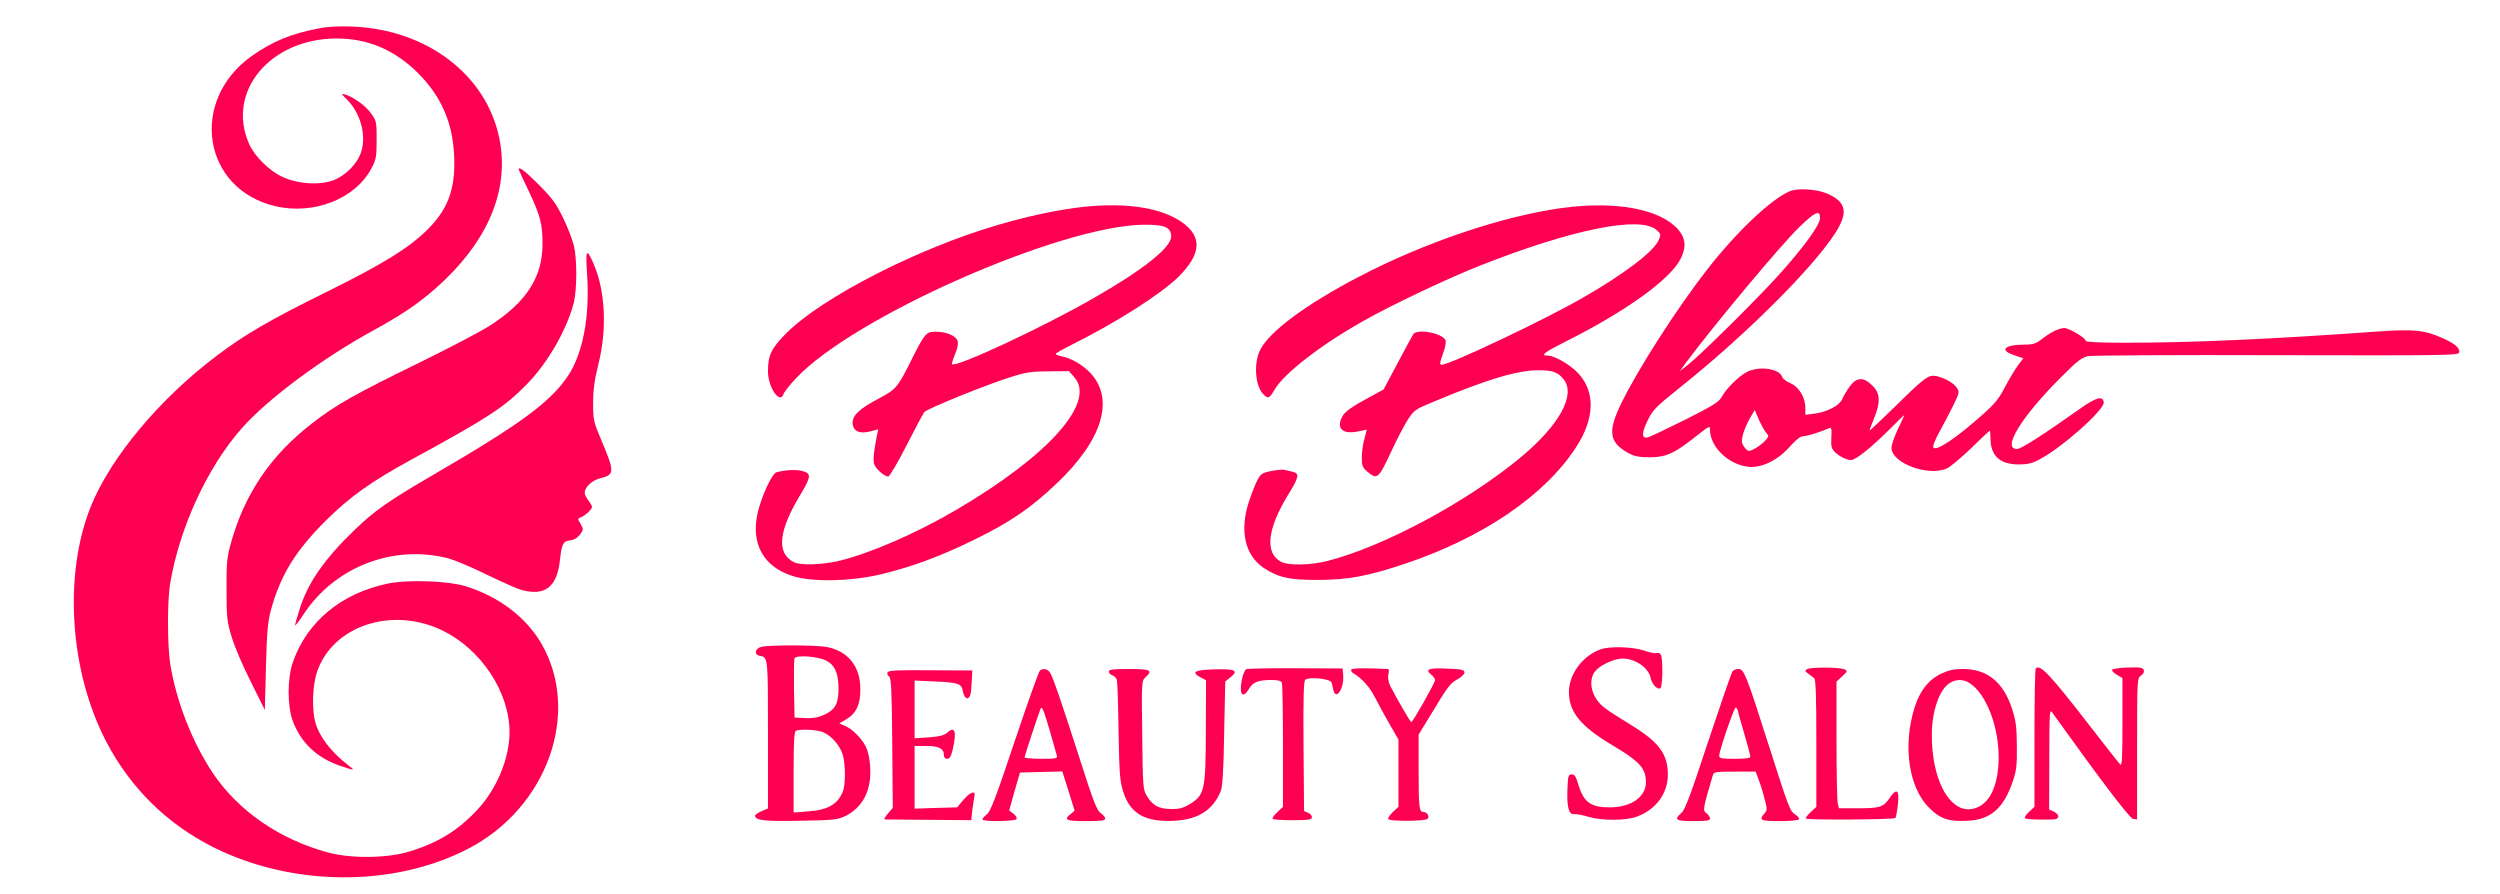 <?xml version="1.0" standalone="no"?>
<!DOCTYPE svg PUBLIC "-//W3C//DTD SVG 20010904//EN"
 "http://www.w3.org/TR/2001/REC-SVG-20010904/DTD/svg10.dtd">
<svg version="1.0" xmlns="http://www.w3.org/2000/svg"
 width="1364pt" height="488pt" viewBox="0 0 1364 488"
 preserveAspectRatio="xMidYMid meet">

<g transform="translate(0,488) scale(0.1,-0.1)"
fill="#fe0052" stroke="none">
<path d="M1744 4726 c-157 -30 -256 -71 -371 -152 -343 -244 -267 -726 129
-819 211 -49 437 40 525 207 25 48 28 63 28 155 0 97 -1 103 -30 144 -30 42
-96 90 -144 104 -21 6 -19 2 14 -30 77 -78 108 -208 70 -299 -23 -55 -79 -111
-137 -136 -74 -32 -198 -26 -285 14 -73 33 -154 113 -184 181 -126 285 115
574 477 575 172 0 317 -62 445 -189 123 -123 186 -264 196 -436 11 -182 -26
-295 -134 -407 -103 -106 -244 -194 -568 -354 -299 -148 -435 -226 -590 -343
-314 -236 -580 -555 -689 -823 -151 -375 -116 -904 85 -1287 132 -251 329
-446 584 -574 428 -214 978 -219 1385 -10 435 222 623 745 403 1123 -83 142
-230 254 -408 310 -97 31 -317 39 -429 16 -252 -52 -440 -207 -517 -426 -32
-90 -32 -239 -2 -323 44 -119 133 -203 261 -246 77 -26 82 -26 46 1 -95 71
-163 160 -184 238 -19 72 -15 200 9 272 84 253 408 361 683 229 212 -102 368
-336 368 -556 0 -140 -68 -306 -171 -418 -105 -115 -219 -186 -376 -233 -120
-37 -315 -39 -440 -6 -268 72 -493 227 -633 436 -111 167 -198 389 -231 592
-16 102 -17 348 0 444 52 304 202 629 388 841 142 162 444 386 723 538 174 95
274 166 388 275 248 239 351 508 296 773 -71 345 -394 591 -799 608 -70 3
-136 0 -181 -9z"/>
<path d="M2830 3956 c0 -2 24 -55 54 -117 64 -135 76 -181 76 -289 0 -181 -86
-316 -283 -444 -47 -31 -223 -123 -390 -205 -348 -170 -455 -230 -582 -329
-229 -176 -373 -390 -447 -662 -20 -73 -23 -108 -22 -250 0 -149 3 -174 28
-255 14 -49 61 -159 104 -244 l77 -155 6 235 c5 193 10 247 27 310 52 191 134
324 301 490 129 128 245 211 461 329 417 227 510 287 630 409 118 119 223 302
261 451 17 70 18 238 0 310 -7 30 -33 98 -58 150 -39 80 -59 107 -133 182 -75
75 -110 102 -110 84z"/>
<path d="M9761 3835 c-104 -47 -290 -224 -447 -426 -164 -210 -377 -542 -468
-729 -75 -154 -67 -212 35 -270 36 -20 58 -24 119 -25 90 0 136 21 254 115 72
57 76 59 76 35 0 -93 99 -189 209 -202 71 -8 162 36 228 112 34 38 56 55 73
55 22 1 93 23 140 44 13 5 14 -3 12 -50 -3 -43 0 -60 15 -76 23 -25 66 -48 92
-48 26 0 108 66 209 166 45 46 82 81 82 79 0 -2 -16 -36 -35 -76 -19 -41 -35
-86 -35 -102 0 -85 204 -159 304 -112 18 9 77 58 131 110 53 52 99 95 101 95
2 0 4 -18 4 -40 0 -97 51 -144 155 -144 45 0 73 6 110 26 125 65 361 275 353
314 -6 36 -42 26 -128 -35 -200 -142 -324 -221 -345 -221 -85 0 24 177 245
397 85 85 109 103 144 110 22 4 486 7 1029 5 883 -2 988 -1 993 13 9 23 -20
49 -84 78 -102 46 -161 52 -349 39 -596 -43 -1028 -62 -1385 -62 -142 0 -218
4 -218 10 0 16 -91 70 -117 70 -29 0 -76 -23 -124 -61 -29 -23 -47 -29 -87
-29 -117 0 -148 -30 -60 -59 l47 -16 -29 -38 c-16 -22 -47 -74 -70 -117 -33
-64 -56 -93 -124 -153 -141 -126 -249 -198 -267 -180 -6 6 7 40 31 84 23 41
57 107 77 147 34 70 35 73 18 98 -19 29 -87 63 -127 64 -33 0 -64 -25 -225
-184 -68 -66 -123 -118 -123 -115 0 3 11 33 25 67 36 89 34 135 -9 178 -49 49
-87 47 -125 -6 -15 -21 -34 -52 -40 -68 -15 -35 -84 -71 -153 -79 l-48 -6 0
37 c0 58 -35 115 -81 135 -21 9 -42 24 -45 34 -15 46 -125 62 -192 28 -45 -23
-113 -90 -138 -136 -15 -28 -46 -47 -198 -124 -100 -50 -191 -93 -204 -97 -36
-9 -37 21 -3 91 29 59 44 75 177 181 379 302 774 701 868 878 47 88 29 138
-63 179 -60 26 -165 33 -210 12z m169 -144 c0 -38 -85 -155 -223 -309 -120
-133 -427 -437 -497 -492 l-45 -35 29 40 c148 200 525 652 623 746 87 84 113
96 113 50z m-293 -1173 c15 -17 15 -20 -8 -44 -24 -26 -70 -54 -88 -54 -6 0
-18 11 -26 24 -14 20 -14 31 -5 68 7 24 24 63 38 87 l26 44 23 -54 c13 -29 31
-61 40 -71z"/>
<path d="M5860 3745 c-124 -17 -267 -49 -411 -91 -438 -127 -962 -395 -1160
-593 -81 -82 -99 -119 -99 -208 0 -86 66 -182 85 -123 4 12 34 50 67 85 313
335 1440 833 1898 839 113 1 150 -14 150 -64 0 -60 -151 -181 -419 -334 -277
-160 -757 -384 -777 -363 -2 2 5 26 16 53 13 28 19 58 15 72 -7 29 -59 52
-119 52 -53 0 -60 -8 -131 -149 -77 -155 -85 -164 -176 -213 -111 -58 -151
-96 -147 -140 4 -42 40 -57 99 -41 l41 11 -7 -32 c-18 -89 -23 -139 -15 -160
10 -26 56 -66 76 -66 7 0 52 75 99 168 47 92 91 174 97 183 15 19 354 156 483
195 73 23 110 28 198 28 l109 1 29 -33 c121 -135 -137 -426 -639 -721 -219
-129 -473 -240 -644 -281 -94 -22 -211 -26 -247 -7 -96 49 -84 170 36 368 61
102 62 118 2 131 -32 7 -90 3 -133 -9 -24 -7 -81 -130 -102 -220 -39 -168 31
-296 191 -346 106 -33 306 -30 470 7 174 41 328 97 520 191 198 97 308 172
453 310 247 235 314 456 182 599 -41 44 -105 82 -158 92 -18 4 -32 9 -32 13 0
4 39 26 87 50 238 118 485 275 582 370 127 126 132 221 16 301 -121 83 -331
110 -585 75z"/>
<path d="M8520 3745 c-324 -45 -751 -189 -1106 -375 -286 -149 -486 -297 -538
-398 -36 -71 -29 -194 15 -241 27 -29 34 -27 63 23 51 88 252 244 483 374 151
86 467 236 643 305 501 197 867 270 957 193 25 -22 26 -25 13 -55 -25 -62
-188 -186 -415 -316 -212 -122 -725 -365 -769 -365 -12 0 -11 11 6 58 12 32
19 66 15 75 -15 38 -150 65 -175 35 -5 -7 -44 -78 -86 -158 l-77 -145 -101
-55 c-67 -36 -107 -65 -120 -85 -42 -69 -7 -107 81 -89 l48 10 -13 -51 c-8
-27 -14 -73 -14 -102 0 -45 4 -54 31 -77 52 -44 60 -38 125 101 32 70 75 152
95 183 34 52 40 57 140 98 291 122 457 172 574 172 78 0 108 -12 138 -52 64
-85 -26 -247 -232 -420 -293 -244 -750 -490 -1060 -569 -89 -23 -210 -25 -250
-5 -92 48 -78 179 39 370 58 94 61 113 23 122 -16 3 -36 8 -46 11 -9 2 -42 -1
-72 -7 -50 -10 -57 -16 -75 -50 -11 -21 -31 -72 -45 -114 -53 -159 -24 -294
79 -364 80 -53 141 -67 301 -66 164 1 265 20 470 88 424 142 764 373 934 636
101 155 106 298 15 400 -46 50 -131 100 -172 100 -39 0 -16 18 91 72 336 168
577 341 636 455 33 65 28 115 -15 163 -101 111 -342 155 -634 115z"/>
<path d="M3203 3387 c16 -229 -21 -429 -101 -553 -95 -145 -256 -264 -737
-544 -244 -142 -321 -196 -429 -300 -167 -161 -256 -289 -301 -433 -14 -43
-25 -83 -25 -88 0 -6 23 23 50 65 171 255 487 376 785 300 33 -9 128 -48 210
-89 83 -40 168 -78 190 -84 131 -35 196 17 211 171 9 81 17 96 56 100 20 2 38
13 52 31 20 27 20 29 4 58 -17 28 -17 30 0 36 23 8 62 44 62 57 0 6 -9 22 -20
36 -11 14 -20 32 -20 41 0 31 40 69 87 80 78 20 78 33 -3 224 -35 83 -38 98
-38 185 0 72 7 123 28 210 49 192 39 402 -25 550 -39 90 -45 80 -36 -53z"/>
<path d="M4155 1351 c-35 -7 -43 -43 -10 -49 46 -9 45 -3 45 -429 l0 -404 -35
-15 c-19 -8 -35 -19 -35 -24 0 -26 48 -32 244 -28 186 3 204 5 249 26 94 47
142 140 135 265 -2 43 -12 88 -23 111 -22 46 -75 100 -116 116 l-30 13 39 23
c54 32 77 82 76 165 0 123 -67 207 -183 229 -58 11 -307 12 -356 1z m352 -75
c48 -24 67 -68 68 -151 0 -86 -18 -118 -81 -146 -31 -14 -61 -19 -102 -17
l-57 3 -3 155 c-1 85 0 161 3 168 7 20 128 11 172 -12z m-32 -386 c49 -11 106
-70 123 -128 15 -49 16 -161 1 -199 -26 -70 -83 -103 -191 -110 l-78 -6 0 221
c0 167 3 222 13 225 20 9 89 7 132 -3z"/>
<path d="M8735 1338 c-100 -35 -174 -135 -175 -233 0 -109 63 -187 234 -289
153 -91 186 -127 186 -204 0 -80 -80 -136 -195 -137 -109 0 -146 28 -177 135
-10 34 -18 45 -33 45 -18 0 -20 -8 -23 -77 -4 -102 7 -144 37 -140 13 1 48 -5
79 -15 73 -21 202 -21 261 1 107 39 171 127 171 232 -1 111 -49 176 -205 271
-145 89 -165 104 -192 150 -29 51 -28 110 4 145 22 25 77 53 120 62 72 16 166
-38 179 -103 7 -34 37 -66 53 -56 13 8 15 164 2 184 -5 8 -15 11 -23 8 -8 -3
-39 3 -69 14 -60 20 -184 24 -234 7z"/>
<path d="M6799 1229 c-13 -8 -29 -67 -29 -106 0 -42 20 -43 44 -2 22 37 51 49
121 49 39 0 54 -4 59 -16 3 -9 6 -164 6 -346 l0 -330 -31 -29 c-18 -16 -29
-33 -25 -37 4 -4 53 -7 109 -7 83 0 102 3 105 15 1 8 -8 20 -20 25 l-23 10 -3
354 c-2 277 1 356 10 363 27 17 137 4 143 -16 2 -6 6 -23 9 -38 15 -66 62 8
54 84 l-3 31 -258 1 c-143 1 -263 -2 -268 -5z"/>
<path d="M7373 1227 c-4 -6 2 -16 12 -21 47 -28 88 -74 119 -135 19 -36 54
-102 80 -146 l46 -80 0 -183 0 -184 -31 -29 c-17 -16 -28 -33 -25 -38 8 -13
198 -12 214 1 14 12 -1 38 -23 38 -22 0 -25 26 -25 227 l0 195 69 113 c92 153
104 168 145 190 20 11 36 27 36 36 0 14 -14 18 -92 21 -103 5 -125 -3 -90 -32
12 -10 22 -24 22 -30 0 -15 -122 -230 -130 -230 -5 0 -82 133 -115 198 -10 22
-14 44 -10 63 4 16 3 29 -2 29 -126 6 -195 5 -200 -3z"/>
<path d="M9859 1229 c-12 -8 -11 -12 6 -24 11 -8 26 -19 33 -25 9 -8 12 -92
12 -356 l0 -346 -31 -29 c-18 -16 -29 -32 -26 -35 9 -9 479 -6 488 3 4 4 10
38 14 75 9 82 -7 91 -49 29 -32 -46 -51 -51 -181 -51 l-92 0 -7 31 c-3 17 -6
173 -6 346 l0 314 31 29 c29 26 30 29 13 38 -25 12 -186 13 -205 1z"/>
<path d="M11107 1233 c-4 -3 -7 -175 -7 -381 l0 -374 -30 -28 c-19 -17 -26
-31 -20 -35 9 -6 68 -8 153 -6 35 1 36 27 2 43 l-25 11 1 276 c0 242 2 274 14
256 263 -367 424 -580 443 -583 l22 -3 0 385 c0 381 0 385 21 400 14 9 19 21
15 31 -5 13 -20 15 -88 13 -45 -2 -83 -7 -85 -13 -1 -5 11 -18 27 -27 l30 -17
0 -243 c0 -203 -2 -240 -13 -228 -8 8 -82 103 -166 211 -216 279 -270 337
-294 312z"/>
<path d="M4842 1211 c-3 -7 1 -17 9 -22 11 -7 15 -72 17 -362 l3 -355 -27 -31
c-14 -17 -22 -31 -17 -32 4 0 112 -1 240 -2 l232 -2 6 55 c4 30 9 62 11 72 10
37 -20 30 -57 -13 l-37 -44 -116 -3 -116 -4 0 171 0 171 64 0 c69 0 96 -14 96
-51 0 -12 7 -19 18 -19 14 0 21 13 30 51 23 100 12 131 -32 90 -15 -13 -42
-20 -98 -24 l-78 -5 0 157 0 158 108 -5 c134 -6 148 -11 156 -56 8 -41 33 -49
41 -13 3 12 6 46 7 75 l3 54 -229 1 c-184 2 -230 -1 -234 -12z"/>
<path d="M5674 1222 c-6 -4 -68 -178 -138 -387 -102 -305 -132 -384 -152 -398
-13 -10 -24 -23 -24 -28 0 -13 177 -11 186 2 4 7 -4 20 -17 30 l-23 17 29 104
30 103 116 3 115 3 34 -107 33 -107 -21 -18 c-41 -32 -27 -39 83 -39 83 0 105
3 105 14 0 7 -11 21 -25 30 -20 13 -40 64 -115 299 -105 326 -138 421 -157
460 -13 26 -37 34 -59 19z m56 -337 c17 -60 33 -118 36 -127 5 -16 -4 -18 -85
-18 -50 0 -91 4 -91 8 0 7 69 217 86 262 8 23 17 2 54 -125z"/>
<path d="M6050 1216 c0 -8 9 -18 20 -21 11 -3 22 -16 24 -28 3 -12 7 -139 9
-282 4 -230 7 -268 26 -327 38 -119 122 -165 281 -156 129 8 208 58 251 163 9
20 15 120 18 313 l6 284 30 24 c45 36 24 45 -90 42 -107 -3 -128 -15 -76 -43
l31 -16 -1 -277 c-1 -329 -6 -351 -94 -403 -30 -18 -54 -24 -98 -23 -66 1
-100 20 -132 75 -19 32 -20 55 -23 329 -4 289 -3 296 17 314 43 39 29 46 -89
46 -89 0 -110 -3 -110 -14z"/>
<path d="M9453 1218 c-6 -7 -65 -179 -133 -383 -94 -286 -127 -375 -146 -390
-43 -37 -31 -45 66 -45 72 0 90 3 90 14 0 8 -9 21 -20 29 -21 15 -19 25 36
210 5 15 19 17 119 17 l114 0 19 -52 c11 -29 25 -76 32 -105 12 -47 12 -54 -3
-71 -33 -36 -22 -42 82 -42 55 0 102 4 106 10 3 5 -5 16 -19 25 -31 21 -34 29
-151 395 -118 370 -130 400 -160 400 -12 0 -27 -6 -32 -12z m30 -220 c2 -13
19 -71 36 -129 17 -58 31 -111 31 -118 0 -7 -28 -11 -85 -11 -74 0 -85 2 -85
17 0 27 81 263 90 263 4 0 10 -10 13 -22z"/>
<path d="M10594 1206 c-71 -33 -119 -94 -148 -186 -65 -207 -33 -435 78 -546
61 -62 108 -78 212 -72 125 6 196 68 245 213 21 60 24 88 23 195 -1 106 -5
137 -27 205 -47 144 -136 215 -267 215 -47 0 -79 -7 -116 -24z m171 -67 c130
-114 183 -426 100 -589 -36 -70 -106 -102 -168 -77 -94 40 -157 199 -157 397
0 132 43 254 102 286 41 23 84 17 123 -17z"/>
</g>
</svg>
